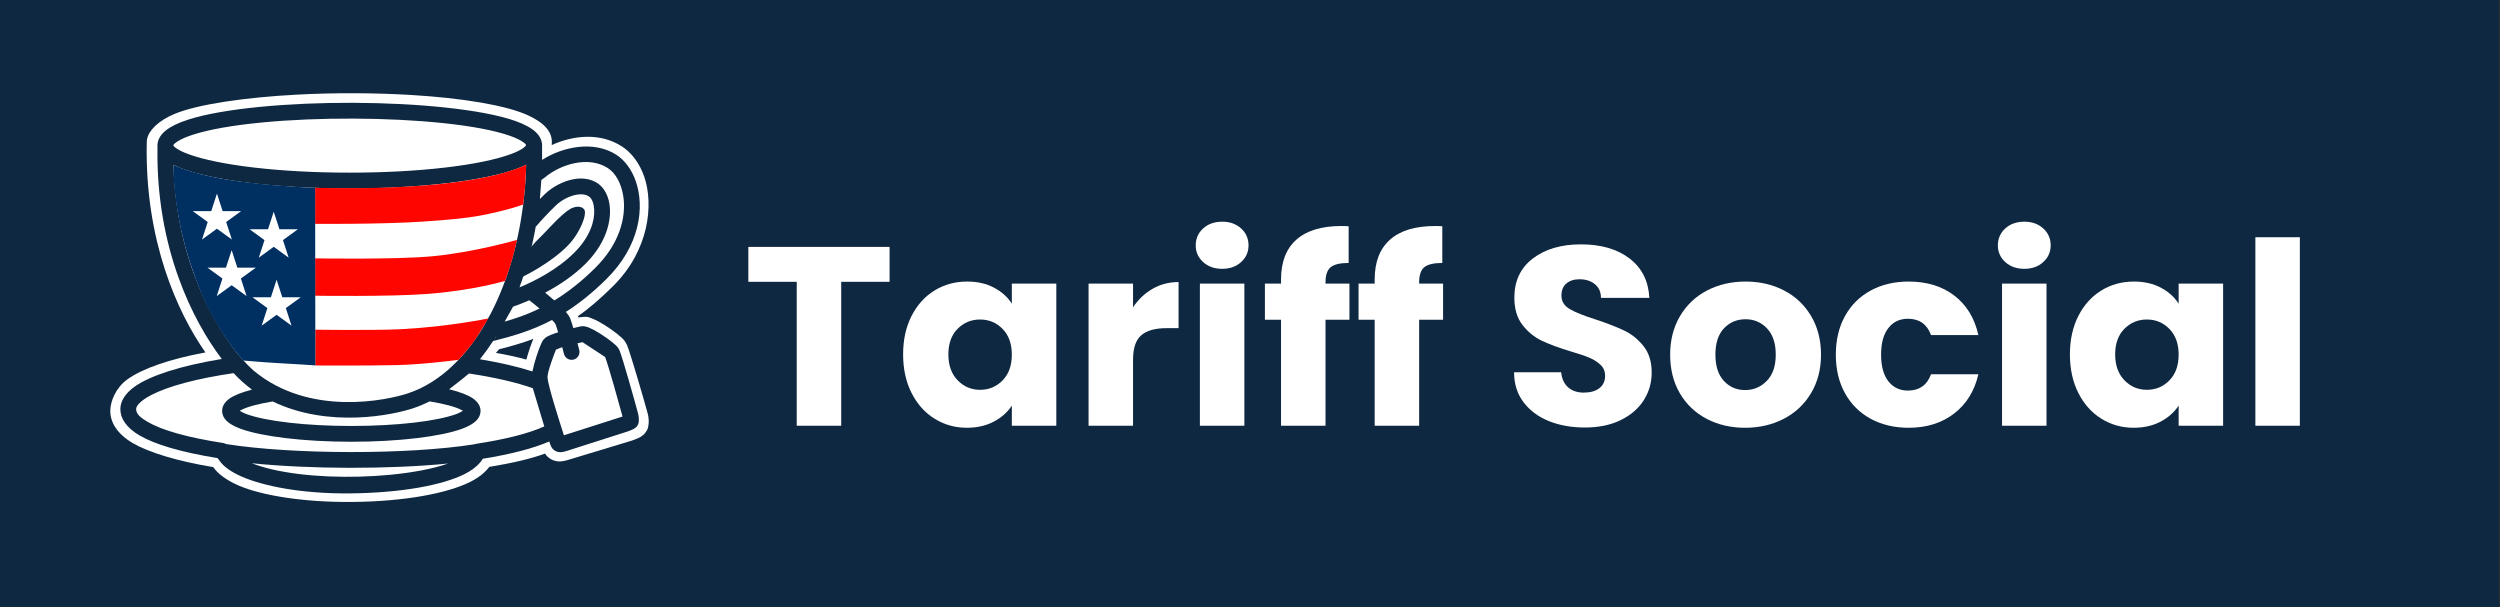 <?xml version="1.0" encoding="UTF-8" standalone="no"?><!DOCTYPE svg PUBLIC "-//W3C//DTD SVG 1.1//EN" "http://www.w3.org/Graphics/SVG/1.1/DTD/svg11.dtd"><svg width="2955px" height="718px" version="1.1" xmlns="http://www.w3.org/2000/svg" xmlns:xlink="http://www.w3.org/1999/xlink" xml:space="preserve" xmlns:serif="http://www.serif.com/" style="fill-rule:evenodd;clip-rule:evenodd;stroke-linejoin:round;stroke-miterlimit:2;"><rect width="100%" height="100%" fill="#333333" stroke="none"/><g id="SPARE-SHAPES" serif:id="SPARE SHAPES"></g><g id="IMAGE-BLUE-GOLDTRIM" serif:id="IMAGE BLUE GOLDTRIM"></g><g id="IMAGE-BLUE-WHITELINE" serif:id="IMAGE BLUE WHITELINE"></g><g id="ORIGINAL"></g><rect id="Artboard1" x="-1033.98" y="-2740.47" width="7804.5" height="5587.52" style="fill:none;"/><g id="BLUE_ON_WHITE-HORIZONTAL" serif:id="BLUE_ON_WHITE HORIZONTAL"><rect x="0" y="0" width="2954.05" height="717.411" style="fill:#0e2841;"/><path d="M683.872,375.102c0.079,0.081 0.168,0.177 0.266,0.286c0.748,-0.178 1.435,-0.341 2.05,-0.489c0.37,-0.088 5.549,-0.56 6.223,-0.467l3.234,0.444c0.277,0.038 7.084,2.574 11.864,5.162c9.554,5.172 22.016,14.067 27.369,19.193c1.463,1.4 2.598,2.68 3.411,3.733c0.223,0.289 0.427,0.591 0.611,0.905c0,0 2.2,3.819 2.357,4.207c4.249,10.556 19.862,64.252 24.324,80.686c2.265,8.343 0.912,15.918 -0.288,18.691c-0.222,0.513 -0.493,1.002 -0.81,1.462l-2.175,3.15c-0.547,0.794 -1.225,1.489 -2.004,2.056l-2.823,2.056c-0.283,0.205 -0.578,0.394 -0.883,0.563c-2.971,1.65 -9.54,3.981 -9.54,3.981c-0.024,0.008 -0.048,0.016 -0.072,0.024c-0.092,0.031 -0.184,0.061 -0.276,0.091c-0.042,0.013 -0.084,0.026 -0.126,0.039c-0,0 -61.265,18.556 -73.48,22.255c-1.224,0.37 -1.957,0.592 -2.088,0.632l-0.007,0.002c0,-0 -5.387,1.567 -8.942,1.673c-0.26,0.008 -0.52,0.003 -0.78,-0.013l-2.439,-0.15c-0.613,-0.037 -1.22,-0.141 -1.811,-0.309l-2.466,-0.7c-0.544,-0.155 -1.072,-0.363 -1.575,-0.622l-2.212,-1.137c-0.579,-0.298 -1.122,-0.661 -1.619,-1.082l-2.224,-1.884c-0.563,-0.478 -1.062,-1.026 -1.484,-1.631l-1.241,-1.778c-17.148,6.256 -38.501,11.23 -65.945,15.742c-4.674,6.324 -12.164,12.596 -22.836,17.907c-26.373,13.123 -76.196,23.004 -139.596,23.537c-57.421,0.483 -106.796,-7.733 -133.828,-19.439c-14.959,-6.479 -24.831,-14.327 -29.751,-21.494c-0.053,-0.076 -0.104,-0.151 -0.155,-0.227c-42.731,-7.096 -76.373,-17.49 -94.632,-28.08c-19.302,-11.195 -27.116,-25.114 -27.116,-38.39c-0,-11.113 6.403,-27.528 20.59,-37.546c17.421,-12.301 48.573,-23.544 91.855,-31.555c-33.387,-47.77 -71.45,-132.302 -69.345,-246.49c0.009,-0.449 0.034,-0.894 0.075,-1.325c-0.071,-1.362 0.014,-2.753 0.27,-4.152c1.891,-10.318 13.257,-21.848 32.143,-29.807c27.761,-11.698 84.722,-19.712 144.381,-22.917c22.489,-1.208 45.96,-1.775 69.365,-1.684c22.502,0.087 44.942,0.783 66.391,2.066c59.776,3.574 112.014,12.058 138.028,24.025c19.105,8.79 29.45,19.749 28.057,33.81c-0.045,0.457 0.022,0.906 0.041,1.342c25.999,-11.887 57.745,-14.637 82.894,1.619c11.235,7.262 20.883,19.717 26.44,35.877c11.179,32.51 6.051,86.847 -37.003,129.363c-14.79,14.605 -27.886,26.106 -41.379,35.327c0.267,0.508 0.505,0.996 0.712,1.462Zm-53.469,25.473c-14.103,5.303 -27.575,8.981 -40.587,12.317c-1.21,1.571 -2.431,2.925 -3.666,4.176c13.278,2.409 25.049,4.934 36.009,7.956c2.375,-8.842 5.709,-18.546 8.244,-24.449Zm-25.412,-67.93c13.436,-4.556 46.581,-22.29 66.099,-42.295c14.922,-15.295 23.367,-38.034 19.343,-42.934c-3.775,-4.598 -11.184,-3.489 -16.687,-0.276c-10.324,6.026 -26.598,24.723 -31.807,29.81c-14.053,13.726 -16.418,17.585 -19.373,23.257c-9.69,18.597 -17.575,32.438 -17.575,32.438Z" style="fill:#fff;"/><path d="M649.27,521.807c-18.645,8.081 -45.148,15.067 -78.625,20.447c-1.057,1.799 -2.367,3.568 -3.93,5.293c-4.046,4.577 -9.938,8.997 -17.755,12.906c-25.659,12.83 -74.175,22.232 -135.857,22.753c-55.897,0.472 -101.042,-8.381 -127.357,-19.832c-13.035,-5.673 -21.81,-12.301 -26.098,-18.576c-0.111,-0.163 -0.219,-0.325 -0.325,-0.488c-0.047,-0.073 -0.097,-0.148 -0.148,-0.225c-0.705,-0.848 -1.367,-1.709 -1.984,-2.581c-42.899,-6.921 -73.91,-16.122 -92.09,-26.718c-15.813,-9.216 -22.853,-20.212 -22.853,-31.141c-0,-9.116 5.389,-18.471 16.97,-26.689c18.577,-13.181 55.112,-24.789 102.946,-32.633c-33.724,-44.341 -78.077,-130.8 -76.022,-250.707c-0.046,-0.522 -0.069,-1.043 -0.069,-1.563l0.13,-1.385l0.006,-0.274c0.01,-0.498 0.061,-0.994 0.15,-1.484c0.006,-0.03 0.012,-0.06 0.017,-0.09c0.943,-5.01 3.919,-9.957 9.315,-14.389c5.793,-4.758 14.878,-9.211 26.714,-13.02c41.241,-13.271 118.665,-20.194 195.395,-19.896c76.505,0.297 152.285,7.8 190.879,21.313c11.388,3.987 19.829,8.672 24.859,13.583c4.917,4.802 7.173,10.077 7.216,15.461c0.096,5.753 0.097,11.472 0.006,17.154c24.61,-15.824 61.37,-23.129 87.841,-6.019c9.826,6.351 18.133,17.341 22.993,31.474c10.423,30.312 5.219,75.853 -34.924,115.494c-16.804,16.594 -32.677,29.073 -47.779,38.698c2.529,3.062 4.348,5.827 5.183,7.938c0.938,2.372 2.237,6.529 3.606,11.231c3.346,-0.822 6.261,-1.504 8.344,-2.003l3.066,-0.312l3.234,0.445c2.449,0.585 5.994,2.064 9.957,4.21c8.902,4.818 20.537,13.072 25.525,17.848c1.093,1.046 1.949,1.995 2.556,2.782l1.803,3.08c4.199,10.429 17.595,58.494 22.004,74.731c1.582,5.826 0.955,11.116 0.118,13.052l-2.175,3.151l-2.823,2.055c-2.548,1.415 -8.197,3.379 -8.197,3.379c-0.047,0.016 -0.096,0.032 -0.144,0.048c0,-0 -71.635,22.908 -71.583,22.891c0,-0 -4.037,1.227 -6.708,1.307l-2.439,-0.15l-2.466,-0.701l-2.212,-1.137l-2.223,-1.885l-1.701,-2.436c-0.443,-0.834 -0.961,-2.086 -1.642,-4.199c-0.218,-0.675 -0.453,-1.407 -0.704,-2.191Zm-373.165,-80.754c-42.573,6.219 -76.732,15.152 -97.445,25.936c-6.187,3.221 -11.063,6.528 -14.33,10.057c-2.018,2.179 -3.412,4.279 -3.412,6.599c-0,5.728 5.297,10.18 13.585,15.011c17.406,10.144 47.57,18.492 89.298,24.993l2.285,0.639l0.961,0.56c79.019,12.526 215.356,12.683 293.455,0.349c0.672,-0.274 1.382,-0.472 2.114,-0.583c34.996,-5.337 62.305,-12.27 80.735,-20.592l-13.57,-45.142c-19.654,-6.962 -45.399,-12.877 -75.452,-17.4c-3.367,2.841 -10.386,8.662 -18.522,14.812c-1.631,1.304 -3.277,2.572 -4.938,3.804c12.988,3.219 22.721,7.012 28.311,10.949c6.369,4.488 8.842,9.802 8.842,14.667l-0.302,2.957l-0.842,2.739c-0.871,2.109 -2.295,4.246 -4.409,6.28c-3.322,3.196 -8.899,6.442 -16.602,9.25c-24.482,8.924 -73.783,15.221 -130.587,15.221c-56.805,0 -106.106,-6.297 -130.588,-15.221c-7.702,-2.808 -13.28,-6.054 -16.601,-9.25c-2.115,-2.034 -3.539,-4.171 -4.409,-6.28l-0.842,-2.739l-0.303,-2.957c0,-4.87 2.479,-10.192 8.866,-14.683c5.322,-3.743 14.388,-7.353 26.436,-10.464c-3.755,-2.826 -7.392,-5.776 -11.02,-9.025c-3.133,-2.693 -6.751,-6.196 -10.714,-10.487Zm291.191,-16.421c23.879,3.973 44.855,8.852 62.044,14.396c1.976,-10.195 6.898,-25.054 10.141,-32.31c0.95,-2.123 1.817,-3.72 2.439,-4.651l2.885,-3.018c3.089,-2.162 8.692,-4.324 14.907,-6.285c-1.138,-3.893 -2.205,-7.276 -3,-9.288c-0.57,-1.44 -2.157,-3.227 -4.184,-5.278c-25.089,13.263 -48.062,19.423 -69.732,24.932c-4.909,7.601 -10.082,14.779 -15.5,21.502Zm-45.191,18.714c16.989,-13.11 32.286,-30.477 45.53,-51.16c1.32,-2.061 2.619,-4.154 3.897,-6.279c2.546,-4.386 5.771,-10.298 8.963,-16.088c21.411,-41.506 35.542,-92.945 40.081,-149.409c0.139,-1.816 0.267,-3.518 0.379,-5.056c0.165,-2.353 0.313,-4.714 0.444,-7.084c-0.042,-0.699 -0.005,-1.402 0.111,-2.096c0.196,-3.838 0.348,-7.696 0.455,-11.573c-3.487,1.805 -7.505,3.556 -12.036,5.214c-36.874,13.497 -111.143,22.923 -196.701,22.923c-85.558,-0 -159.826,-9.426 -196.701,-22.923c-4.338,-1.587 -8.207,-3.26 -11.589,-4.985c3.4,114.615 50.518,194.238 80.698,228.995c0.359,0.301 0.698,0.632 1.015,0.992c4.369,4.971 8.554,9.167 12.753,12.917c0.08,0.068 0.161,0.136 0.241,0.203c65.892,55.083 157.793,35.297 183.045,26.831c9.63,-3.229 18.903,-7.694 27.772,-13.278c3.946,-2.545 7.892,-5.341 11.643,-8.144Zm-14.368,31.112c-6.225,3.15 -12.6,5.828 -19.112,8.012c-23.52,7.886 -99.601,24.182 -166.323,-7.935c-16.722,2.774 -29.79,6.176 -37.538,10.205c-0.457,0.238 -0.941,0.532 -1.408,0.838c2.014,1.201 4.93,2.798 7.73,3.819c23.275,8.484 70.19,14.092 124.194,14.092c54.004,-0 100.918,-5.608 124.193,-14.092c2.801,-1.021 5.717,-2.618 7.731,-3.819c-0.46,-0.302 -0.936,-0.592 -1.386,-0.826c-7.722,-4.023 -20.751,-7.421 -37.425,-10.194c-0.242,-0.04 -0.458,-0.073 -0.656,-0.1Zm75.84,-72.546c0.361,-0.314 0.555,-0.537 0.571,-0.554c0.151,-0.155 0.294,-0.311 0.429,-0.466l-0.831,0.755c-0.056,0.088 -0.112,0.177 -0.169,0.265Zm2.954,-4.624l-1.47,3.003c0.761,-1.02 1.216,-2.036 1.47,-3.003Zm27.487,-57.599c17.227,-7.119 45.19,-20.938 65.925,-42.191c17.107,-17.534 23.29,-36.062 22.377,-50.031c-0.462,-7.067 -2.489,-12.844 -6.42,-15.385c-4.001,-2.586 -8.987,-2.83 -14.023,-2.003c-9.287,1.524 -18.813,6.843 -25.099,12.982c-9.533,9.31 -16.919,17.25 -22.669,24.048l-0.828,0.679c-4.544,25.501 -11.048,49.628 -19.263,71.901Zm-29.898,61.369l0.119,-0.148c0.61,-0.922 1.396,-2.179 2.306,-3.679c0.008,-0.031 0.016,-0.062 0.024,-0.093l-0.024,0.018c-0.646,1.06 -1.298,2.112 -1.955,3.156c-0.031,0.056 -0.062,0.113 -0.095,0.169c-0.018,0.031 -0.05,0.076 -0.095,0.134c-0.093,0.148 -0.187,0.296 -0.28,0.443Zm80.43,9.341c-2.927,0.945 -5.537,1.952 -7.491,3.004c-1.859,4.718 -10.164,26.193 -9.919,32.564c0.343,8.954 13.52,50.3 19.39,68.537l68.605,-21.939l0.684,-0.27c-4.429,-16.268 -16.161,-58.548 -20.54,-70.309l-26.804,-17.551c-1.656,0.374 -3.662,0.81 -5.865,1.301c1.072,4.055 1.857,7.123 2.078,8.017c1.236,5.001 -1.822,10.066 -6.824,11.301c-5.001,1.236 -10.065,-1.821 -11.301,-6.823c-0.213,-0.86 -0.976,-3.874 -2.013,-7.832Zm-25.393,-188.243c-0.311,4.039 -0.67,8.581 -1.027,13.106c1.785,-1.8 3.651,-3.652 5.603,-5.558c8.783,-8.579 22.142,-15.918 35.12,-18.049c9.809,-1.61 19.388,-0.29 27.182,4.747c6.121,3.957 11.159,11.12 13.534,20.751c4.528,18.367 -0.561,47.04 -26.262,73.383c-14.782,15.151 -32.894,26.882 -48.966,35.401c3.367,2.719 7.182,5.895 10.897,9.169c15.213,-9.271 31.257,-21.572 48.313,-38.415c28.884,-28.523 37.019,-60.41 33.131,-85.005c-2.358,-14.92 -9.018,-27.054 -18.216,-32.999c-23.166,-14.973 -56.322,-4.309 -74.706,11.267c-0.411,0.348 -2.224,1.611 -3.908,2.77c-0.074,1.102 -0.164,2.368 -0.267,3.764c-0.132,1.895 -0.275,3.784 -0.428,5.668Zm-13.515,132.797c-8.627,3.771 -15.486,6.251 -19.152,7.497c-1.5,2.683 -5.615,10.029 -10.001,17.718c13.133,-3.753 26.833,-8.426 41.276,-15.487c-4.917,-4.139 -9.486,-7.73 -12.123,-9.728Zm-4.197,-184.461c-0.597,-0.693 -1.54,-1.317 -2.526,-2.074c-3.804,-2.926 -9.408,-5.517 -16.409,-7.968c-37.354,-13.079 -110.737,-19.978 -184.783,-20.265c-74.443,-0.289 -149.59,6.123 -189.603,18.999c-7.723,2.485 -14.025,5.159 -18.526,8.161c-2.27,1.514 -4.161,2.756 -4.744,4.438l-0.005,0.192c0.158,0.239 0.413,0.614 0.626,0.849c0.54,0.598 1.2,1.178 1.958,1.76c3.557,2.735 8.831,5.254 15.512,7.699c35.663,13.053 107.536,21.785 190.283,21.785c82.748,-0 154.621,-8.732 190.284,-21.785c6.68,-2.445 11.954,-4.964 15.512,-7.699c0.757,-0.582 1.418,-1.162 1.958,-1.76c0.23,-0.255 0.511,-0.673 0.662,-0.907c-0.104,-0.476 -0.17,-0.952 -0.199,-1.425Zm-323.737,377.079c6.878,2.719 14.647,5.056 23.075,7.051c39.621,9.379 93.337,11.057 139.984,6.618c26.621,-2.533 50.924,-7.024 68.824,-13.343c-69.084,6.875 -162.411,6.751 -231.883,-0.326Zm274.903,-17.391c-0.637,-1.497 -1.33,-2.234 -1.788,-2.612c0.102,0.106 0.203,0.214 0.301,0.326c0.25,0.282 0.48,0.577 0.69,0.883l0.103,0.114l0.078,0.159c0.232,0.364 0.438,0.741 0.616,1.13Z" style="fill:#0e2841;"/><g><path d="M611.105,283.562c0,-0 -2.81,12.905 -6.248,24.765c-2.502,8.631 -7.851,23.639 -7.851,23.639c-0,0 -36.156,11.221 -92.072,15.479c-44.795,3.411 -132.432,2.098 -132.432,2.098l-0,-44.168c-0,-0 94.007,1.676 138.77,-2.478c48.273,-4.479 99.833,-19.335 99.833,-19.335Z" style="fill:#ff0500;"/><path d="M621.973,194.608c-0,-0 -0.515,15.618 -1.205,24.341c-0.678,8.552 -2.357,22.788 -2.357,22.788c0,0 -16.824,6.466 -49.231,12.789c-18.618,3.632 -43.476,5.672 -70.149,7.442c-49.246,3.268 -126.529,2.632 -126.529,2.632l-0.017,-42.569c0,-0 30.206,0.585 59.328,0.271c24.43,-0.264 52.074,-1.654 73.618,-3.396c21.349,-1.727 45.296,-4.834 65.372,-8.754c35.126,-6.859 51.17,-15.544 51.17,-15.544Z" style="fill:#ff0500;"/><path d="M577.187,376.415c-0,0 -6.674,11.139 -14.542,23.484c-6.072,9.528 -20.637,25.411 -20.637,25.411c0,-0 -41.272,5.487 -72.73,6.24c-34.402,0.823 -96.606,0.455 -96.606,0.455l0.086,-42.321c-0,0 70.674,1.07 102.639,-0.651c55.602,-2.994 101.79,-12.618 101.79,-12.618Z" style="fill:#ff0500;"/><path d="M372.5,222.028l0.249,209.89c0,0 -24.989,-1.751 -44.123,-2.731c-15.731,-0.806 -41.152,-3.066 -41.152,-3.066c0,-0 -15.205,-16.224 -31.397,-43.639c-9.169,-15.524 -18.368,-34.852 -26.01,-56.323c-4.112,-11.553 -7.625,-22.121 -10.506,-32.59c-16.108,-58.54 -14.594,-98.756 -14.594,-98.756c-0,-0 23.408,13.412 88.507,20.979c45.973,5.345 79.026,6.236 79.026,6.236Z" style="fill:#002f62;"/><clipPath id="_clip1"><path d="M372.5,222.028l0.249,209.89c0,0 -24.989,-1.751 -44.123,-2.731c-15.731,-0.806 -41.152,-3.066 -41.152,-3.066c0,-0 -15.205,-16.224 -31.397,-43.639c-9.169,-15.524 -18.368,-34.852 -26.01,-56.323c-4.112,-11.553 -7.625,-22.121 -10.506,-32.59c-16.108,-58.54 -14.594,-98.756 -14.594,-98.756c-0,-0 23.408,13.412 88.507,20.979c45.973,5.345 79.026,6.236 79.026,6.236Z"/></clipPath><g clip-path="url(#_clip1)"><path d="M256.42,228.838l6.741,20.745l21.813,0l-17.647,12.822l6.74,20.745l-17.647,-12.821l-17.647,12.821l6.741,-20.745l-17.647,-12.822l21.813,0l6.74,-20.745Zm67.131,21.402l6.741,20.745l21.812,0l-17.647,12.821l6.741,20.746l-17.647,-12.822l-17.647,12.822l6.741,-20.746l-17.647,-12.821l21.812,0l6.741,-20.745Zm3.387,80.372l6.741,20.745l21.813,0l-17.647,12.821l6.74,20.746l-17.647,-12.822l-17.647,12.822l6.741,-20.746l-17.647,-12.821l21.813,0l6.74,-20.745Zm-53.119,-34.951l6.74,20.745l21.813,0l-17.647,12.821l6.741,20.746l-17.647,-12.822l-17.647,12.822l6.74,-20.746l-17.647,-12.821l21.813,0l6.741,-20.745Z" style="fill:#fff;"/></g></g><g><path d="M1051.49,291.846l-0,41.249l-57.184,0l0,170.115l-52.571,0l-0,-170.115l-57.184,0l0,-41.249l166.939,0Z" style="fill:#fff;fill-rule:nonzero;"/><path d="M1067.48,418.905c-0,-17.262 3.33,-32.417 9.991,-45.464c6.661,-13.047 15.731,-23.083 27.208,-30.109c11.478,-7.025 24.288,-10.538 38.43,-10.538c12.093,0 22.699,2.409 31.82,7.226c9.121,4.818 16.14,11.141 21.059,18.969l0,-23.786l52.572,-0l0,168.007l-52.572,0l0,-23.786c-5.124,7.828 -12.246,14.151 -21.367,18.969c-9.12,4.817 -19.727,7.226 -31.819,7.226c-13.937,-0 -26.645,-3.563 -38.123,-10.689c-11.477,-7.126 -20.547,-17.262 -27.208,-30.41c-6.661,-13.147 -9.991,-28.352 -9.991,-45.615Zm128.508,0.301c0,-12.846 -3.638,-22.983 -10.914,-30.409c-7.276,-7.427 -16.14,-11.141 -26.593,-11.141c-10.453,0 -19.317,3.664 -26.593,10.99c-7.276,7.327 -10.914,17.413 -10.914,30.259c-0,12.847 3.638,23.034 10.914,30.561c7.276,7.527 16.14,11.291 26.593,11.291c10.453,-0 19.317,-3.714 26.593,-11.141c7.276,-7.426 10.914,-17.563 10.914,-30.41Z" style="fill:#fff;fill-rule:nonzero;"/><path d="M1339.26,363.204c6.149,-9.233 13.835,-16.51 23.058,-21.829c9.223,-5.319 19.471,-7.979 30.744,-7.979l-0,54.497l-14.45,0c-13.117,0 -22.955,2.76 -29.514,8.28c-6.558,5.52 -9.838,15.205 -9.838,29.055l0,77.982l-52.572,0l0,-168.007l52.572,-0l0,28.001Z" style="fill:#fff;fill-rule:nonzero;"/><path d="M1444.71,317.74c-9.223,-0 -16.755,-2.66 -22.596,-7.979c-5.842,-5.319 -8.762,-11.893 -8.762,-19.721c-0,-8.029 2.92,-14.704 8.762,-20.023c5.841,-5.319 13.373,-7.979 22.596,-7.979c9.018,0 16.448,2.66 22.289,7.979c5.842,5.319 8.762,11.994 8.762,20.023c0,7.828 -2.92,14.402 -8.762,19.721c-5.841,5.319 -13.271,7.979 -22.289,7.979Zm26.132,17.463l0,168.007l-52.571,0l-0,-168.007l52.571,-0Z" style="fill:#fff;fill-rule:nonzero;"/><path d="M1595.04,377.957l-28.284,0l-0,125.253l-52.572,0l0,-125.253l-19.061,0l-0,-42.754l19.061,-0l0,-4.818c0,-20.674 6.046,-36.381 18.139,-47.12c12.092,-10.739 29.821,-16.108 53.187,-16.108c3.894,-0 6.763,0.1 8.608,0.301l-0,43.357c-10.043,-0 -17.114,1.662 -21.213,4.986c-4.1,3.325 -6.149,9.29 -6.149,17.896l-0,1.506l28.284,-0l0,42.754Z" style="fill:#fff;fill-rule:nonzero;"/><path d="M1705.72,377.957l-28.285,0l0,125.253l-52.571,0l-0,-125.253l-19.062,0l0,-42.754l19.062,-0l-0,-4.818c-0,-20.674 6.046,-36.381 18.138,-47.12c12.093,-10.739 29.822,-16.108 53.187,-16.108c3.894,-0 6.764,0.1 8.608,0.301l0,43.357c-10.043,-0 -17.114,1.662 -21.213,4.986c-4.099,3.325 -6.149,9.29 -6.149,17.896l0,1.506l28.285,-0l-0,42.754Z" style="fill:#fff;fill-rule:nonzero;"/><path d="M1873.43,505.318c-15.811,-0 -29.98,-2.509 -42.508,-7.527c-12.525,-5.019 -22.536,-12.445 -30.033,-22.281c-7.494,-9.836 -11.241,-21.678 -11.241,-35.528l55.646,-0c0.82,7.828 3.587,13.799 8.301,17.914c4.714,4.115 10.863,6.173 18.446,6.173c7.789,-0 13.937,-1.757 18.447,-5.269c4.509,-3.513 6.763,-8.381 6.763,-14.603c0,-5.219 -1.793,-9.535 -5.38,-12.947c-3.587,-3.412 -7.993,-6.222 -13.22,-8.43c-5.226,-2.208 -12.656,-4.718 -22.289,-7.528c-13.937,-4.215 -25.312,-8.43 -34.126,-12.645c-8.813,-4.216 -16.396,-10.438 -22.75,-18.668c-6.354,-8.23 -9.531,-18.968 -9.531,-32.216c0,-19.671 7.276,-35.077 21.829,-46.217c14.552,-11.141 33.51,-16.711 56.875,-16.711c23.776,0 42.939,5.57 57.491,16.711c14.552,11.14 22.341,26.646 23.365,46.518l-57.183,-0c0,-6.825 -2.373,-12.194 -7.119,-16.108c-4.743,-3.915 -10.829,-5.872 -18.259,-5.872c-6.395,0 -11.553,1.656 -15.473,4.968c-3.919,3.312 -5.879,8.08 -5.879,14.302c-0,6.825 3.279,12.144 9.838,15.958c6.558,3.813 16.806,7.928 30.743,12.344c13.938,4.617 25.261,9.033 33.972,13.248c8.711,4.215 16.243,10.338 22.597,18.367c6.354,8.029 9.53,18.366 9.53,31.012c0,12.043 -3.132,22.983 -9.396,32.818c-6.26,9.836 -15.346,17.664 -27.256,23.485c-11.91,5.821 -25.977,8.732 -42.2,8.732Z" style="fill:#fff;fill-rule:nonzero;"/><path d="M2062.66,505.619c-16.806,-0 -31.922,-3.513 -45.347,-10.538c-13.424,-7.026 -23.98,-17.062 -31.666,-30.109c-7.686,-13.047 -11.529,-28.302 -11.529,-45.766c0,-17.262 3.895,-32.467 11.683,-45.614c7.789,-13.148 18.446,-23.234 31.974,-30.26c13.527,-7.025 28.694,-10.538 45.5,-10.538c16.807,0 31.974,3.513 45.501,10.538c13.527,7.026 24.185,17.112 31.974,30.26c7.788,13.147 11.682,28.352 11.682,45.614c0,17.263 -3.945,32.468 -11.836,45.615c-7.891,13.148 -18.651,23.234 -32.281,30.26c-13.63,7.025 -28.848,10.538 -45.655,10.538Zm0,-44.561c10.043,-0 18.6,-3.613 25.671,-10.839c7.072,-7.227 10.607,-17.564 10.607,-31.013c0,-13.448 -3.433,-23.785 -10.299,-31.012c-6.866,-7.226 -15.321,-10.839 -25.364,-10.839c-10.248,0 -18.753,3.563 -25.517,10.689c-6.764,7.126 -10.145,17.513 -10.145,31.162c-0,13.449 3.33,23.786 9.991,31.013c6.661,7.226 15.014,10.839 25.056,10.839Z" style="fill:#fff;fill-rule:nonzero;"/><path d="M2169.95,419.206c0,-17.463 3.638,-32.718 10.914,-45.765c7.276,-13.047 17.422,-23.083 30.436,-30.109c13.015,-7.025 27.926,-10.538 44.733,-10.538c21.52,0 39.505,5.52 53.955,16.56c14.449,11.04 23.929,26.596 28.438,46.669l-55.954,-0c-4.714,-12.847 -13.834,-19.27 -27.362,-19.27c-9.633,0 -17.319,3.663 -23.058,10.99c-5.738,7.326 -8.608,17.814 -8.608,31.463c0,13.65 2.87,24.138 8.608,31.464c5.739,7.327 13.425,10.99 23.058,10.99c13.528,-0 22.648,-6.423 27.362,-19.27l55.954,0c-4.509,19.671 -14.04,35.127 -28.592,46.368c-14.552,11.24 -32.486,16.861 -53.801,16.861c-16.807,-0 -31.718,-3.513 -44.733,-10.538c-13.014,-7.026 -23.16,-17.062 -30.436,-30.109c-7.276,-13.047 -10.914,-28.302 -10.914,-45.766Z" style="fill:#fff;fill-rule:nonzero;"/><path d="M2392.84,317.74c-9.223,-0 -16.755,-2.66 -22.596,-7.979c-5.842,-5.319 -8.762,-11.893 -8.762,-19.721c-0,-8.029 2.92,-14.704 8.762,-20.023c5.841,-5.319 13.373,-7.979 22.596,-7.979c9.018,0 16.448,2.66 22.289,7.979c5.842,5.319 8.762,11.994 8.762,20.023c0,7.828 -2.92,14.402 -8.762,19.721c-5.841,5.319 -13.271,7.979 -22.289,7.979Zm26.132,17.463l0,168.007l-52.571,0l-0,-168.007l52.571,-0Z" style="fill:#fff;fill-rule:nonzero;"/><path d="M2446.64,418.905c-0,-17.262 3.33,-32.417 9.992,-45.464c6.661,-13.047 15.73,-23.083 27.208,-30.109c11.477,-7.025 24.287,-10.538 38.429,-10.538c12.093,0 22.7,2.409 31.82,7.226c9.121,4.818 16.141,11.141 21.06,18.969l-0,-23.786l52.571,-0l0,168.007l-52.571,0l-0,-23.786c-5.124,7.828 -12.247,14.151 -21.367,18.969c-9.121,4.817 -19.727,7.226 -31.82,7.226c-13.937,-0 -26.645,-3.563 -38.122,-10.689c-11.478,-7.126 -20.547,-17.262 -27.208,-30.41c-6.662,-13.147 -9.992,-28.352 -9.992,-45.615Zm128.509,0.301c-0,-12.846 -3.638,-22.983 -10.914,-30.409c-7.276,-7.427 -16.141,-11.141 -26.594,-11.141c-10.453,0 -19.317,3.664 -26.593,10.99c-7.276,7.327 -10.914,17.413 -10.914,30.259c-0,12.847 3.638,23.034 10.914,30.561c7.276,7.527 16.14,11.291 26.593,11.291c10.453,-0 19.318,-3.714 26.594,-11.141c7.276,-7.426 10.914,-17.563 10.914,-30.41Z" style="fill:#fff;fill-rule:nonzero;"/><rect x="2665.85" y="280.405" width="52.572" height="222.805" style="fill:#fff;fill-rule:nonzero;"/></g></g><g id="BLUE_ON_WHITE-VERTICAL" serif:id="BLUE_ON_WHITE VERTICAL"></g><g id="BLUE_ON_WHITE-ICON" serif:id="BLUE_ON_WHITE ICON"></g><g id="FULL-COLOUR-HORIZONTAL" serif:id="FULL COLOUR HORIZONTAL"></g><g id="FULL-COLOUR-VERTICAL" serif:id="FULL COLOUR VERTICAL"></g><g id="FULL-COLOR-ICON" serif:id="FULL COLOR ICON"></g></svg>